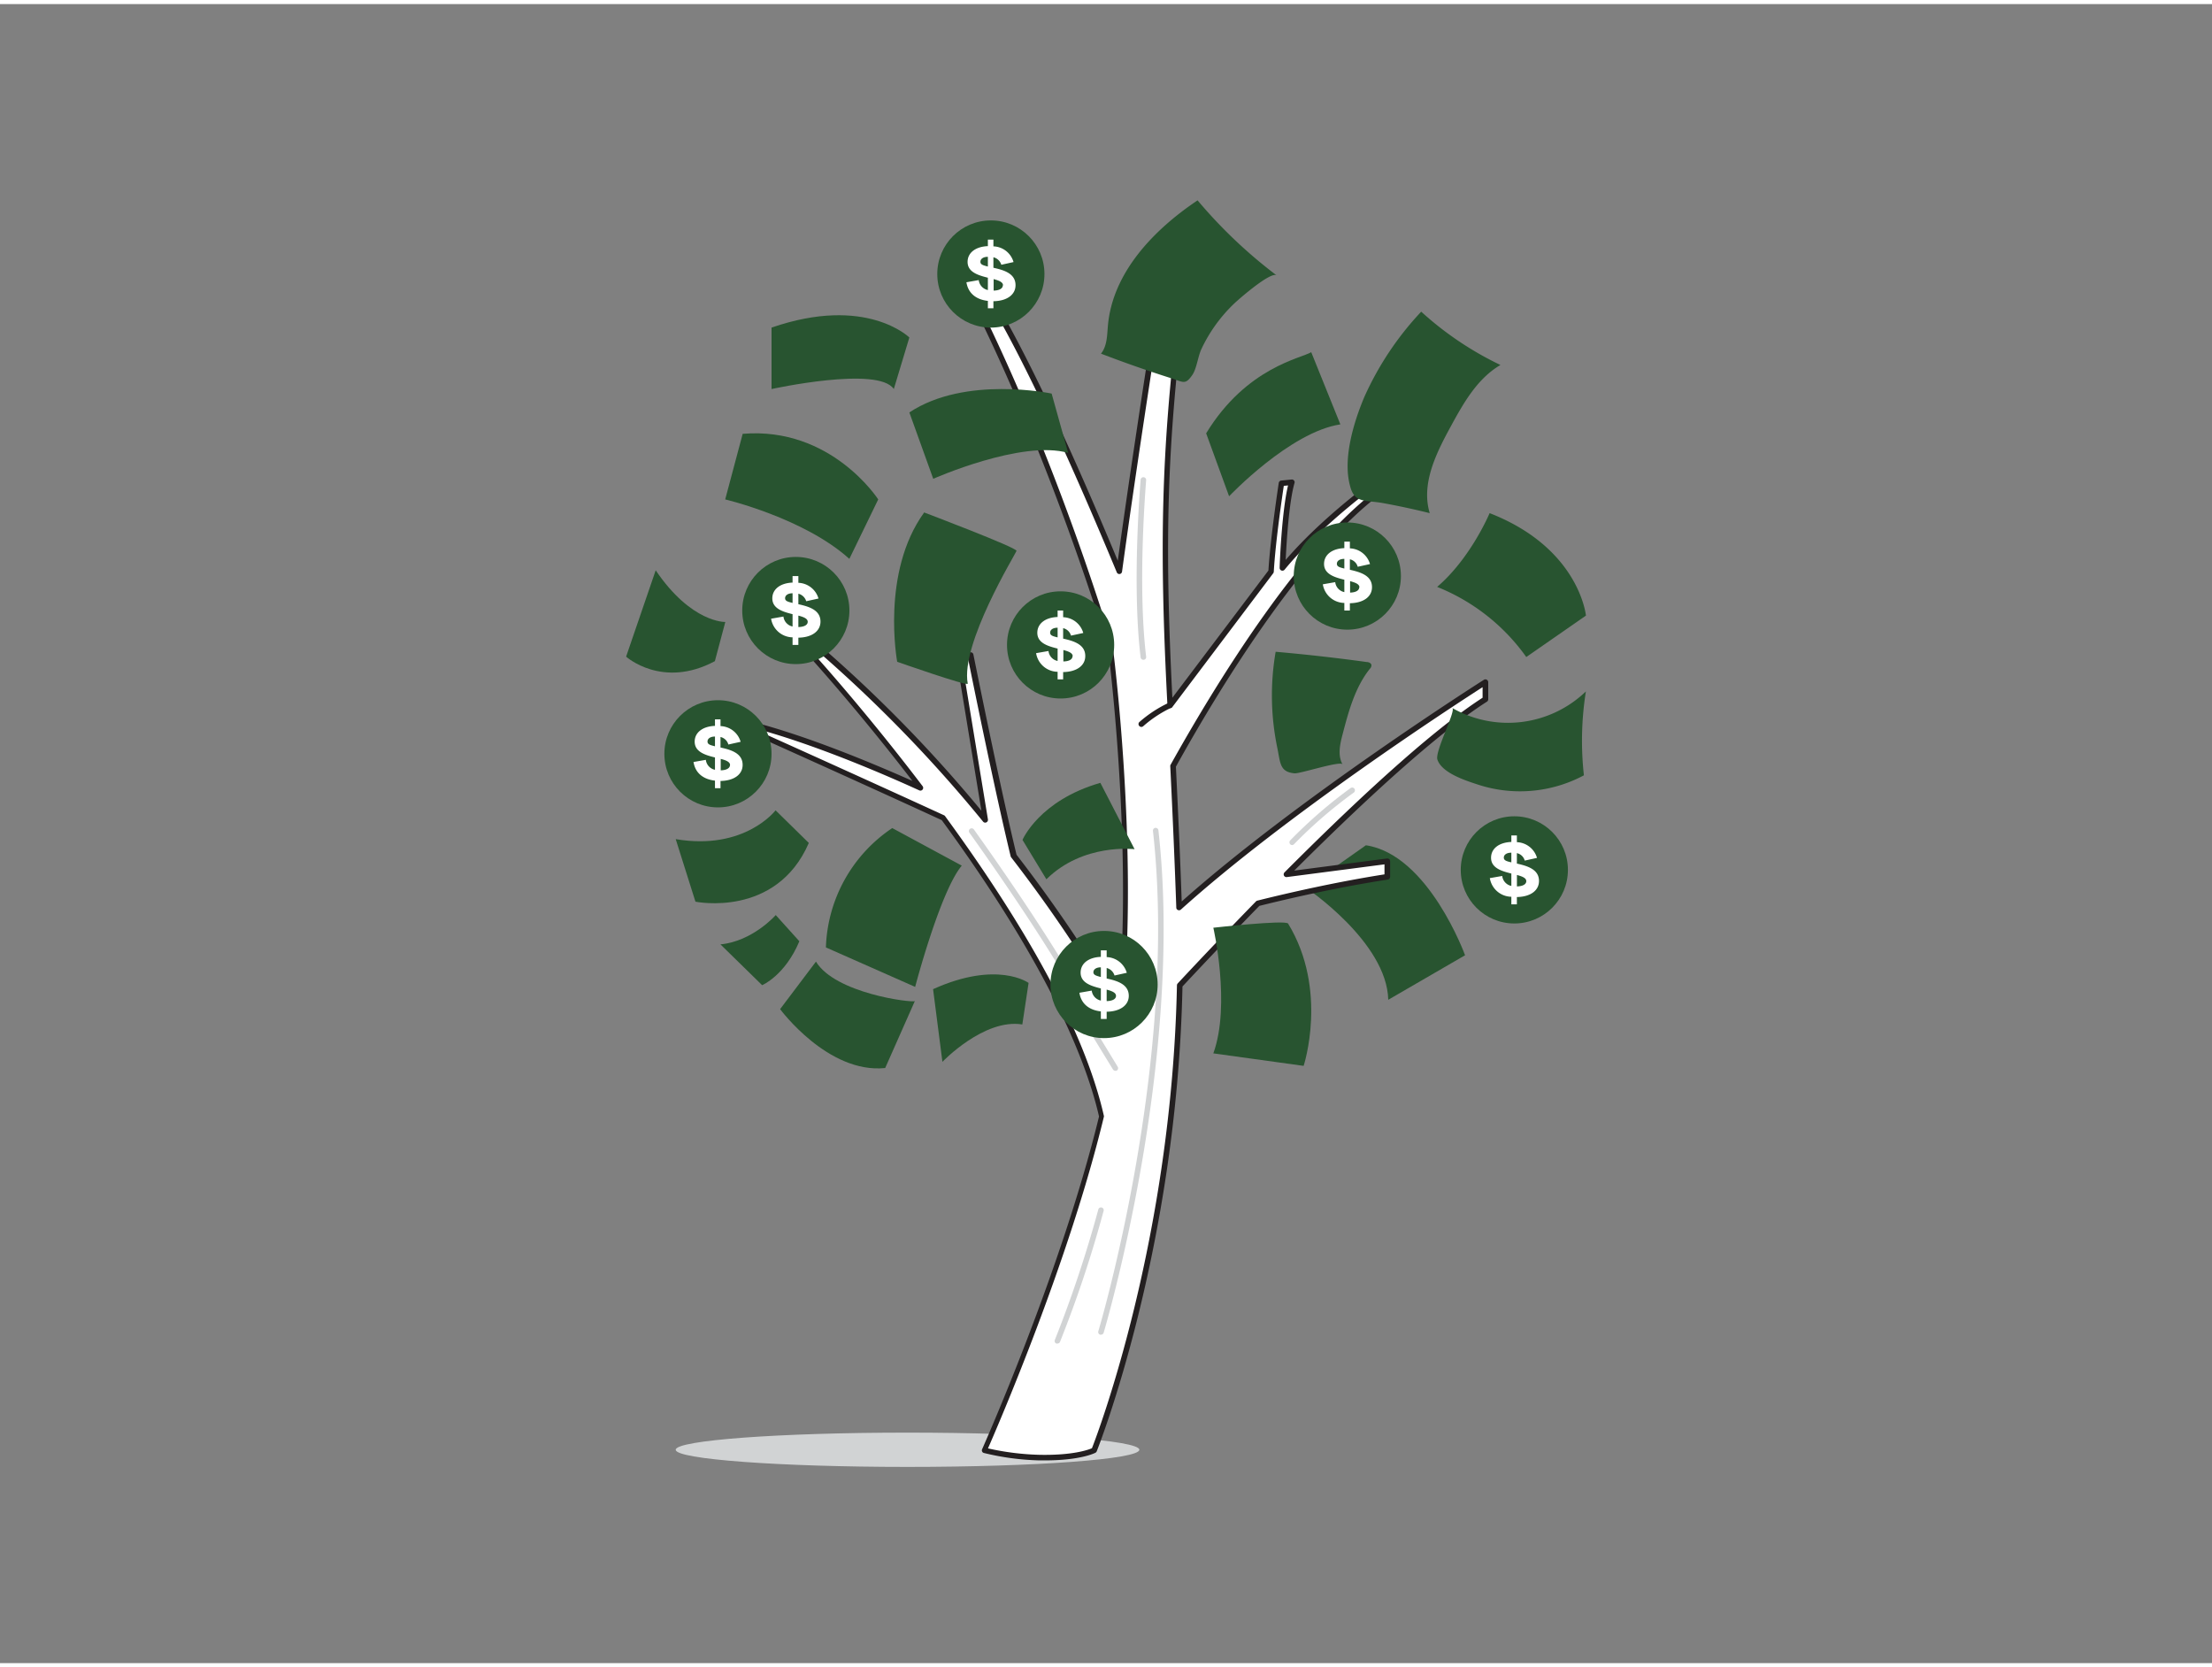 <svg xmlns="http://www.w3.org/2000/svg" viewBox="0 0 400 300" width="406" height="306" class="illustration styles_illustrationTablet__1DWOa"><rect x="0" y="0" width="400" height="300" fill="#808080" stroke="none"/><g id="_266_money_tree_flatline" data-name="#266_money_tree_flatline"><ellipse cx="164.11" cy="261.42" rx="41.92" ry="3.1" fill="#d1d3d4"></ellipse><path d="M247,152.11l-10.87,7.66s14.67,9.81,14.91,20.28L264.93,172S258.33,153.8,247,152.11Z" fill="#285430"></path><path d="M268.62,125.71v-3.1s-34.18,21.65-55.39,40.75c-.33-9.42-.71-17.87-1.09-25.57,7.37-13.31,25.18-43.19,41-52.07l-1.4-1.4s-12,8.16-19.81,17.64c0,0,.38-11,1.69-15.49l-1.87.19s-1.51,9.67-1.88,16l-18.28,24.19c-1.56-29.8-1.07-46.15,2-71.47l-4.83,4.2s-3.9,24.82-6.36,43c-6.48-15.72-18.92-44.49-27.52-55.69l-1.62,1.2s14,24.7,27.47,68c0,0,4.8,36.42,1.75,66.41A262,262,0,0,0,183.25,154c-3.15-13-7.83-36.33-7.83-36.33h-2.18l4.91,29.91a250.56,250.56,0,0,0-31.16-32l-1.13,1.22s9.53,10.35,20.62,25c-5.83-2.67-19.62-8.71-31.23-11.62l-1,.56s21.73,9.75,36.3,16.48c12,16.46,24.73,36.87,28.63,54C192.3,229.43,178,261.51,178,261.51a46.4,46.4,0,0,0,9.92,1.31c7.27.16,10-1.31,10-1.31s14.49-35.92,15.48-84.08c3.53-3.79,8.5-9.05,14.15-14.82,5.42-1.35,14.3-3.41,23.4-4.81V155l-18.23,2.38C244.88,145.1,259,131.84,268.62,125.71Z" fill="#fff"></path><path d="M188.92,263.34h-1a47,47,0,0,1-10-1.34.47.47,0,0,1-.32-.26.48.48,0,0,1,0-.42c.14-.32,14.36-32.28,21.14-60.17-3.22-14-13-32.49-28.44-53.58-14.4-6.65-36-16.33-36.18-16.42a.5.5,0,0,1,0-.9l1-.56a.52.52,0,0,1,.37-.05c10.6,2.66,23.12,8,29.5,10.83-10.44-13.58-19.3-23.23-19.39-23.33a.51.51,0,0,1,0-.68l1.13-1.22a.49.49,0,0,1,.69,0,249.32,249.32,0,0,1,30.05,30.63l-4.61-28.08a.49.49,0,0,1,.11-.4.51.51,0,0,1,.38-.18h2.18a.49.49,0,0,1,.49.4c.05.24,4.69,23.39,7.8,36.21a265.64,265.64,0,0,1,18.4,27.14c2.7-29.29-1.84-64.4-1.89-64.75C186.94,73.48,173,48.56,172.81,48.31a.5.5,0,0,1,.13-.65l1.62-1.19a.51.51,0,0,1,.7.09c8.3,10.82,20.12,37.82,26.87,54.1,2.45-17.8,6.08-41,6.12-41.2a.49.49,0,0,1,.16-.3L213.24,55a.49.49,0,0,1,.82.43c-3,24.94-3.5,41.49-2.06,70l17.37-23c.39-6.25,1.86-15.76,1.87-15.86a.5.5,0,0,1,.45-.41l1.87-.19a.5.5,0,0,1,.44.18.49.49,0,0,1,.09.45c-1,3.43-1.45,10.78-1.6,13.91,7.74-9,18.84-16.54,18.95-16.62a.51.51,0,0,1,.64.06l1.41,1.41a.51.51,0,0,1,.14.42.51.51,0,0,1-.25.37c-15.76,8.85-33.69,39-40.74,51.75.44,8.94.78,16.72,1.05,24.37,21.05-18.74,54.32-39.88,54.66-40.09a.49.49,0,0,1,.51,0,.51.51,0,0,1,.26.44v3.1a.52.52,0,0,1-.23.42c-7.84,5-19.56,15.28-34.85,30.55l16.78-2.19a.51.51,0,0,1,.39.12.5.5,0,0,1,.17.38v2.81a.51.51,0,0,1-.42.5c-8.84,1.36-17.49,3.33-23.23,4.76-5.71,5.85-10.69,11.13-13.9,14.57-1,47.61-15.37,83.71-15.51,84.07a.56.56,0,0,1-.23.25C198,262,195.46,263.34,188.92,263.34Zm-10.26-2.17a47.84,47.84,0,0,0,9.23,1.16c6.06.13,8.91-.9,9.57-1.19,1.11-2.83,14.43-37.95,15.37-83.72a.52.52,0,0,1,.14-.33c3.23-3.47,8.31-8.85,14.15-14.83a.53.53,0,0,1,.24-.14c5.66-1.41,14.22-3.37,23-4.75v-1.81l-17.66,2.3a.51.51,0,0,1-.52-.27.52.52,0,0,1,.1-.58c15.7-15.74,27.75-26.37,35.82-31.58v-1.91c-5.19,3.33-35.37,22.94-54.56,40.22a.49.49,0,0,1-.53.08.47.47,0,0,1-.3-.44c-.28-8-.63-16.15-1.09-25.57a.4.4,0,0,1,.06-.26c7-12.57,24.73-42.54,40.62-51.93l-.65-.66c-2,1.41-12.43,8.89-19.36,17.32a.52.52,0,0,1-.56.15.52.52,0,0,1-.33-.49c0-.43.36-10.07,1.52-14.9l-.77.08c-.28,1.86-1.49,10-1.81,15.53a.52.52,0,0,1-.1.27L212,127.11a.49.49,0,0,1-.89-.27c-1.51-28.94-1.09-45.59,1.84-70.27l-3.71,3.23c-.36,2.28-4,25.65-6.34,42.83a.5.5,0,0,1-.43.43.49.49,0,0,1-.52-.31C195.4,87,183.28,58.94,174.76,47.56l-.87.65c1.82,3.32,14.88,27.76,27.3,67.73.07.45,4.79,36.91,1.76,66.61a.5.5,0,0,1-.39.44.51.51,0,0,1-.54-.24,262,262,0,0,0-19.17-28.46.61.61,0,0,1-.09-.18c-2.88-11.89-7.11-32.79-7.75-36h-1.18l4.82,29.33a.5.5,0,0,1-.29.53.49.49,0,0,1-.59-.14A250.94,250.94,0,0,0,147,116.26l-.49.53c1.73,1.91,10.47,11.65,20.34,24.65a.5.5,0,0,1-.6.75c-5.44-2.49-19.25-8.56-30.84-11.51,4.47,2,22.67,10.2,35.29,16a.45.45,0,0,1,.2.16c15.78,21.6,25.44,39.82,28.71,54.16a.45.45,0,0,1,0,.23C193.34,227.26,180.57,256.8,178.66,261.17Zm90-135.46h0Z" fill="#231f20"></path><path d="M211.58,126.81a22,22,0,0,0-5.19,3.4" fill="#fff"></path><path d="M206.39,130.71a.51.51,0,0,1-.37-.17.5.5,0,0,1,0-.7,22.41,22.41,0,0,1,5.32-3.49.5.5,0,0,1,.39.92,21.88,21.88,0,0,0-5,3.31A.5.5,0,0,1,206.39,130.71Z" fill="#231f20"></path><path d="M286.42,139.46a56.68,56.68,0,0,1,.36-15.17,20.31,20.31,0,0,1-24.16,3c.74.44-3.19,7.84-2.69,9.33.81,2.42,5.08,3.78,7.24,4.49A24.5,24.5,0,0,0,286.42,139.46Z" fill="#285430"></path><path d="M246.69,71.1A55.76,55.76,0,0,1,257,55.62a59.08,59.08,0,0,0,14.33,9.64c-4.18,2.44-6.7,6.9-9,11.14-2.65,4.85-5.38,10.36-3.79,15.65-2.79-.69-5.6-1.3-8.42-1.81-3.27-.6-5.22.09-6-3.17C242.79,82.16,244.81,75.58,246.69,71.1Z" fill="#285430"></path><path d="M199.09,63.21c1.13-1.38,1.1-3.33,1.26-5.11.86-9.55,8.24-17.27,16.21-22.61a87.91,87.91,0,0,0,14.3,13.57c-1.05-.79-7,4.42-7.76,5.17a27.51,27.51,0,0,0-5.88,8.22c-.61,1.34-.83,3.52-1.64,4.66-1.28,1.81-1.55,1.25-4,.48Q205.27,65.58,199.09,63.21Z" fill="#285430"></path><path d="M230.68,117.12q8.23.72,16.43,1.85c.37,0,.83.18.89.55a.89.89,0,0,1-.29.68c-2.69,3.38-3.84,7.68-4.93,11.86-.47,1.79-.92,3.8,0,5.42-.38-.7-7.72,1.72-8.7,1.62-2.68-.26-2.54-1.87-3.1-4.6A46.39,46.39,0,0,1,230.68,117.12Z" fill="#285430"></path><path d="M232.93,166.27c-.44-.71-13.52.75-13.52.75s3.19,13.9,0,22.72L235.74,192S240.25,178.29,232.93,166.27Z" fill="#285430"></path><path d="M184.9,151.14s3-7.13,14.08-10.32l6.19,12s-9.28-1.16-15.95,5.44Z" fill="#285430"></path><path d="M173.92,155.79,161.35,149a27,27,0,0,0-12,21.58l16.14,7.14S170,160.48,173.92,155.79Z" fill="#285430"></path><path d="M186,177s-5.63-4.13-17.27,1.13l1.69,13.14s7.51-7.88,14.45-6.76Z" fill="#285430"></path><path d="M175,122.88c.11.58-12.76-3.95-12.76-3.95s-3-16.14,4.88-27c0,0,16.89,6.39,16.7,6.95S173.64,115.74,175,122.88Z" fill="#285430"></path><path d="M190.17,70.43s-15.59-3.32-25.73,3.41l4.32,12s16-7.1,24.4-4.68Z" fill="#285430"></path><path d="M158.81,89.57s-8.48-13.2-24.51-11.86l-3.16,11.86s14.26,3.36,22.45,10.75Z" fill="#285430"></path><path d="M164.44,60.29s-7.8-7.71-24.92-1.79V69.61s19.29-4.23,22.11,0Z" fill="#285430"></path><path d="M199.09,240.61a.39.39,0,0,1-.15,0,.5.5,0,0,1-.33-.62c.15-.49,14.56-48.84,9.88-90.47a.5.5,0,0,1,.44-.56.51.51,0,0,1,.55.45c4.71,41.84-9.77,90.38-9.91,90.87A.51.51,0,0,1,199.09,240.61Z" fill="#d1d3d4"></path><path d="M191.21,242.21a.43.43,0,0,1-.19,0,.49.49,0,0,1-.27-.65,219.09,219.09,0,0,0,7.86-23.59.5.5,0,0,1,.61-.36.5.5,0,0,1,.35.61,216,216,0,0,1-7.9,23.72A.51.51,0,0,1,191.21,242.21Z" fill="#d1d3d4"></path><path d="M206.76,118.57a.5.5,0,0,1-.5-.44c-1.62-13.39,0-31.94,0-32.12a.5.5,0,1,1,1,.09c0,.18-1.61,18.62,0,31.91a.49.49,0,0,1-.43.56Z" fill="#d1d3d4"></path><path d="M193.94,177.73a.5.5,0,0,1-.43-.25c-6.73-11.67-18.1-27.49-18.21-27.64a.5.5,0,1,1,.81-.59c.11.16,11.51,16,18.27,27.73a.5.5,0,0,1-.19.68A.45.45,0,0,1,193.94,177.73Z" fill="#d1d3d4"></path><path d="M201.69,192.89a.52.52,0,0,1-.43-.24L197.19,186a.5.5,0,0,1,.86-.51l4.07,6.68a.5.5,0,0,1-.17.68A.5.5,0,0,1,201.69,192.89Z" fill="#d1d3d4"></path><path d="M233.67,152.07a.47.47,0,0,1-.35-.14.5.5,0,0,1,0-.71,85.31,85.31,0,0,1,10.9-9.45.5.5,0,0,1,.59.81A83.31,83.31,0,0,0,234,151.92.51.51,0,0,1,233.67,152.07Z" fill="#d1d3d4"></path><path d="M237.11,62.94c-1.71,1.1-11.7,2.69-19,14.68L222.26,89s11-11.62,20.12-13Z" fill="#285430"></path><path d="M140.25,145.79s-5.57,7.33-18.06,5.21l3.57,11.31s14.59,3,20.5-10.62Z" fill="#285430"></path><path d="M131.16,111.73s-6.12.21-12.59-9.34L113.22,118s6.54,5.9,16.05.82Z" fill="#285430"></path><path d="M140.28,164.73s-4.15,4.74-10,5.3l7.54,7.38s4.13-1.74,6.73-7.94Z" fill="#285430"></path><path d="M165.43,180.29c-.57.32-14.36-1.37-17.88-7.14l-6.48,8.59s8.64,11.72,19,10.65Z" fill="#285430"></path><circle cx="129.83" cy="135.57" r="9.69" fill="#285430"></circle><path d="M130.29,140.48v1.31h-1v-1.37c-2.08-.23-3.56-1.34-3.88-3.37l2.23-.39a2.07,2.07,0,0,0,1.65,1.8v-2.23c-1.75-.43-3.67-1-3.67-2.86,0-1.66,1.45-2.77,3.67-2.85v-1.18h1v1.22a3.93,3.93,0,0,1,3.64,2.84l-2.22.49a1.92,1.92,0,0,0-1.42-1.36v1.9c1.82.4,4,1,4,3.14C134.3,139.27,132.78,140.44,130.29,140.48Zm-1-6.28v-1.75c-.84,0-1.35.37-1.35.9S128.46,134,129.25,134.2Zm2.73,3.41c0-.58-.73-.87-1.69-1.12v2.07C131.41,138.53,132,138.15,132,137.61Z" fill="#fff"></path><circle cx="143.91" cy="109.66" r="9.69" fill="#285430"></circle><path d="M144.37,114.57v1.31h-1.05v-1.37a4,4,0,0,1-3.88-3.37l2.23-.39a2.09,2.09,0,0,0,1.65,1.8v-2.23c-1.74-.43-3.66-1-3.66-2.86,0-1.66,1.45-2.77,3.66-2.85v-1.18h1.05v1.22a3.94,3.94,0,0,1,3.64,2.84l-2.22.49a2,2,0,0,0-1.42-1.36v1.9c1.81.4,4,1,4,3.14C148.37,113.36,146.86,114.53,144.37,114.57Zm-1.05-6.28v-1.75c-.83,0-1.35.37-1.35.9S142.54,108.09,143.32,108.29Zm2.74,3.41c0-.58-.73-.87-1.69-1.12v2.07C145.49,112.62,146.06,112.24,146.06,111.7Z" fill="#fff"></path><circle cx="191.79" cy="115.88" r="9.69" fill="#285430"></circle><path d="M192.25,120.79v1.32h-1v-1.37a4,4,0,0,1-3.89-3.37l2.24-.39a2.07,2.07,0,0,0,1.65,1.8v-2.24c-1.75-.43-3.67-1-3.67-2.85,0-1.67,1.45-2.78,3.67-2.86v-1.17h1v1.21a3.92,3.92,0,0,1,3.64,2.85l-2.22.48a1.92,1.92,0,0,0-1.42-1.35v1.89c1.81.41,4,1,4,3.14C196.26,119.59,194.74,120.75,192.25,120.79Zm-1-6.28v-1.74c-.84,0-1.35.36-1.35.89S190.42,114.31,191.21,114.51Zm2.73,3.42c0-.59-.73-.87-1.69-1.13v2.07C193.37,118.85,193.94,118.47,193.94,117.93Z" fill="#fff"></path><circle cx="199.65" cy="177.29" r="9.69" fill="#285430"></circle><path d="M200.12,182.21v1.31h-1.05v-1.37c-2.08-.23-3.56-1.34-3.88-3.37l2.23-.39a2.09,2.09,0,0,0,1.65,1.8V178c-1.74-.44-3.66-1-3.66-2.86,0-1.66,1.44-2.77,3.66-2.85v-1.18h1.05v1.22a3.94,3.94,0,0,1,3.64,2.84l-2.22.49a2,2,0,0,0-1.42-1.36v1.9c1.81.4,4,1,4,3.14C204.12,181,202.61,182.17,200.12,182.21Zm-1.05-6.28v-1.75c-.84,0-1.35.37-1.35.89S198.29,175.72,199.07,175.93Zm2.74,3.41c0-.58-.73-.87-1.69-1.13v2.08C201.24,180.26,201.81,179.88,201.81,179.34Z" fill="#fff"></path><circle cx="243.64" cy="103.43" r="9.69" fill="#285430"></circle><path d="M244.1,108.34v1.32h-1v-1.37a4,4,0,0,1-3.89-3.37l2.24-.39a2.07,2.07,0,0,0,1.65,1.8v-2.24c-1.75-.43-3.67-1-3.67-2.85,0-1.67,1.45-2.78,3.67-2.86V97.2h1v1.22a3.93,3.93,0,0,1,3.64,2.84l-2.22.49a1.89,1.89,0,0,0-1.42-1.35v1.89c1.81.41,4,1,4,3.14C248.11,107.14,246.59,108.3,244.1,108.34Zm-1-6.28v-1.74c-.84,0-1.35.36-1.35.89S242.27,101.86,243.06,102.06Zm2.73,3.41c0-.58-.73-.86-1.69-1.12v2.07C245.22,106.39,245.79,106,245.79,105.47Z" fill="#fff"></path><circle cx="273.84" cy="156.56" r="9.69" fill="#285430"></circle><path d="M274.3,161.47v1.32h-1v-1.37a4,4,0,0,1-3.89-3.37l2.24-.39a2.08,2.08,0,0,0,1.65,1.8v-2.24c-1.75-.43-3.67-1-3.67-2.85,0-1.67,1.45-2.78,3.67-2.86v-1.18h1v1.22a3.94,3.94,0,0,1,3.64,2.84l-2.22.49a1.89,1.89,0,0,0-1.42-1.35v1.89c1.81.41,4,1,4,3.14C278.3,160.27,276.79,161.43,274.3,161.47Zm-1-6.28v-1.74c-.84,0-1.36.36-1.36.89S272.47,155,273.26,155.19ZM276,158.6c0-.58-.73-.86-1.69-1.12v2.07C275.42,159.52,276,159.14,276,158.6Z" fill="#fff"></path><circle cx="179.18" cy="48.81" r="9.69" fill="#285430"></circle><path d="M179.64,53.73V55h-1V53.67c-2.08-.23-3.56-1.34-3.88-3.37l2.23-.39a2.08,2.08,0,0,0,1.65,1.8V49.48c-1.74-.44-3.67-1-3.67-2.86,0-1.66,1.45-2.77,3.67-2.85V42.59h1v1.22a3.92,3.92,0,0,1,3.64,2.84l-2.21.49a2,2,0,0,0-1.43-1.36v1.9c1.82.4,4,1,4,3.14C183.65,52.52,182.13,53.69,179.64,53.73Zm-1-6.28V45.7c-.84,0-1.35.37-1.35.9S177.82,47.24,178.6,47.45Zm2.74,3.41c0-.58-.73-.87-1.7-1.13v2.08C180.77,51.78,181.34,51.4,181.34,50.86Z" fill="#fff"></path><path d="M269.37,92.05s-3.39,8.13-9.49,13.34A36.29,36.29,0,0,1,276,118.07l10.79-7.49S285.61,98.37,269.37,92.05Z" fill="#285430"></path></g></svg>
